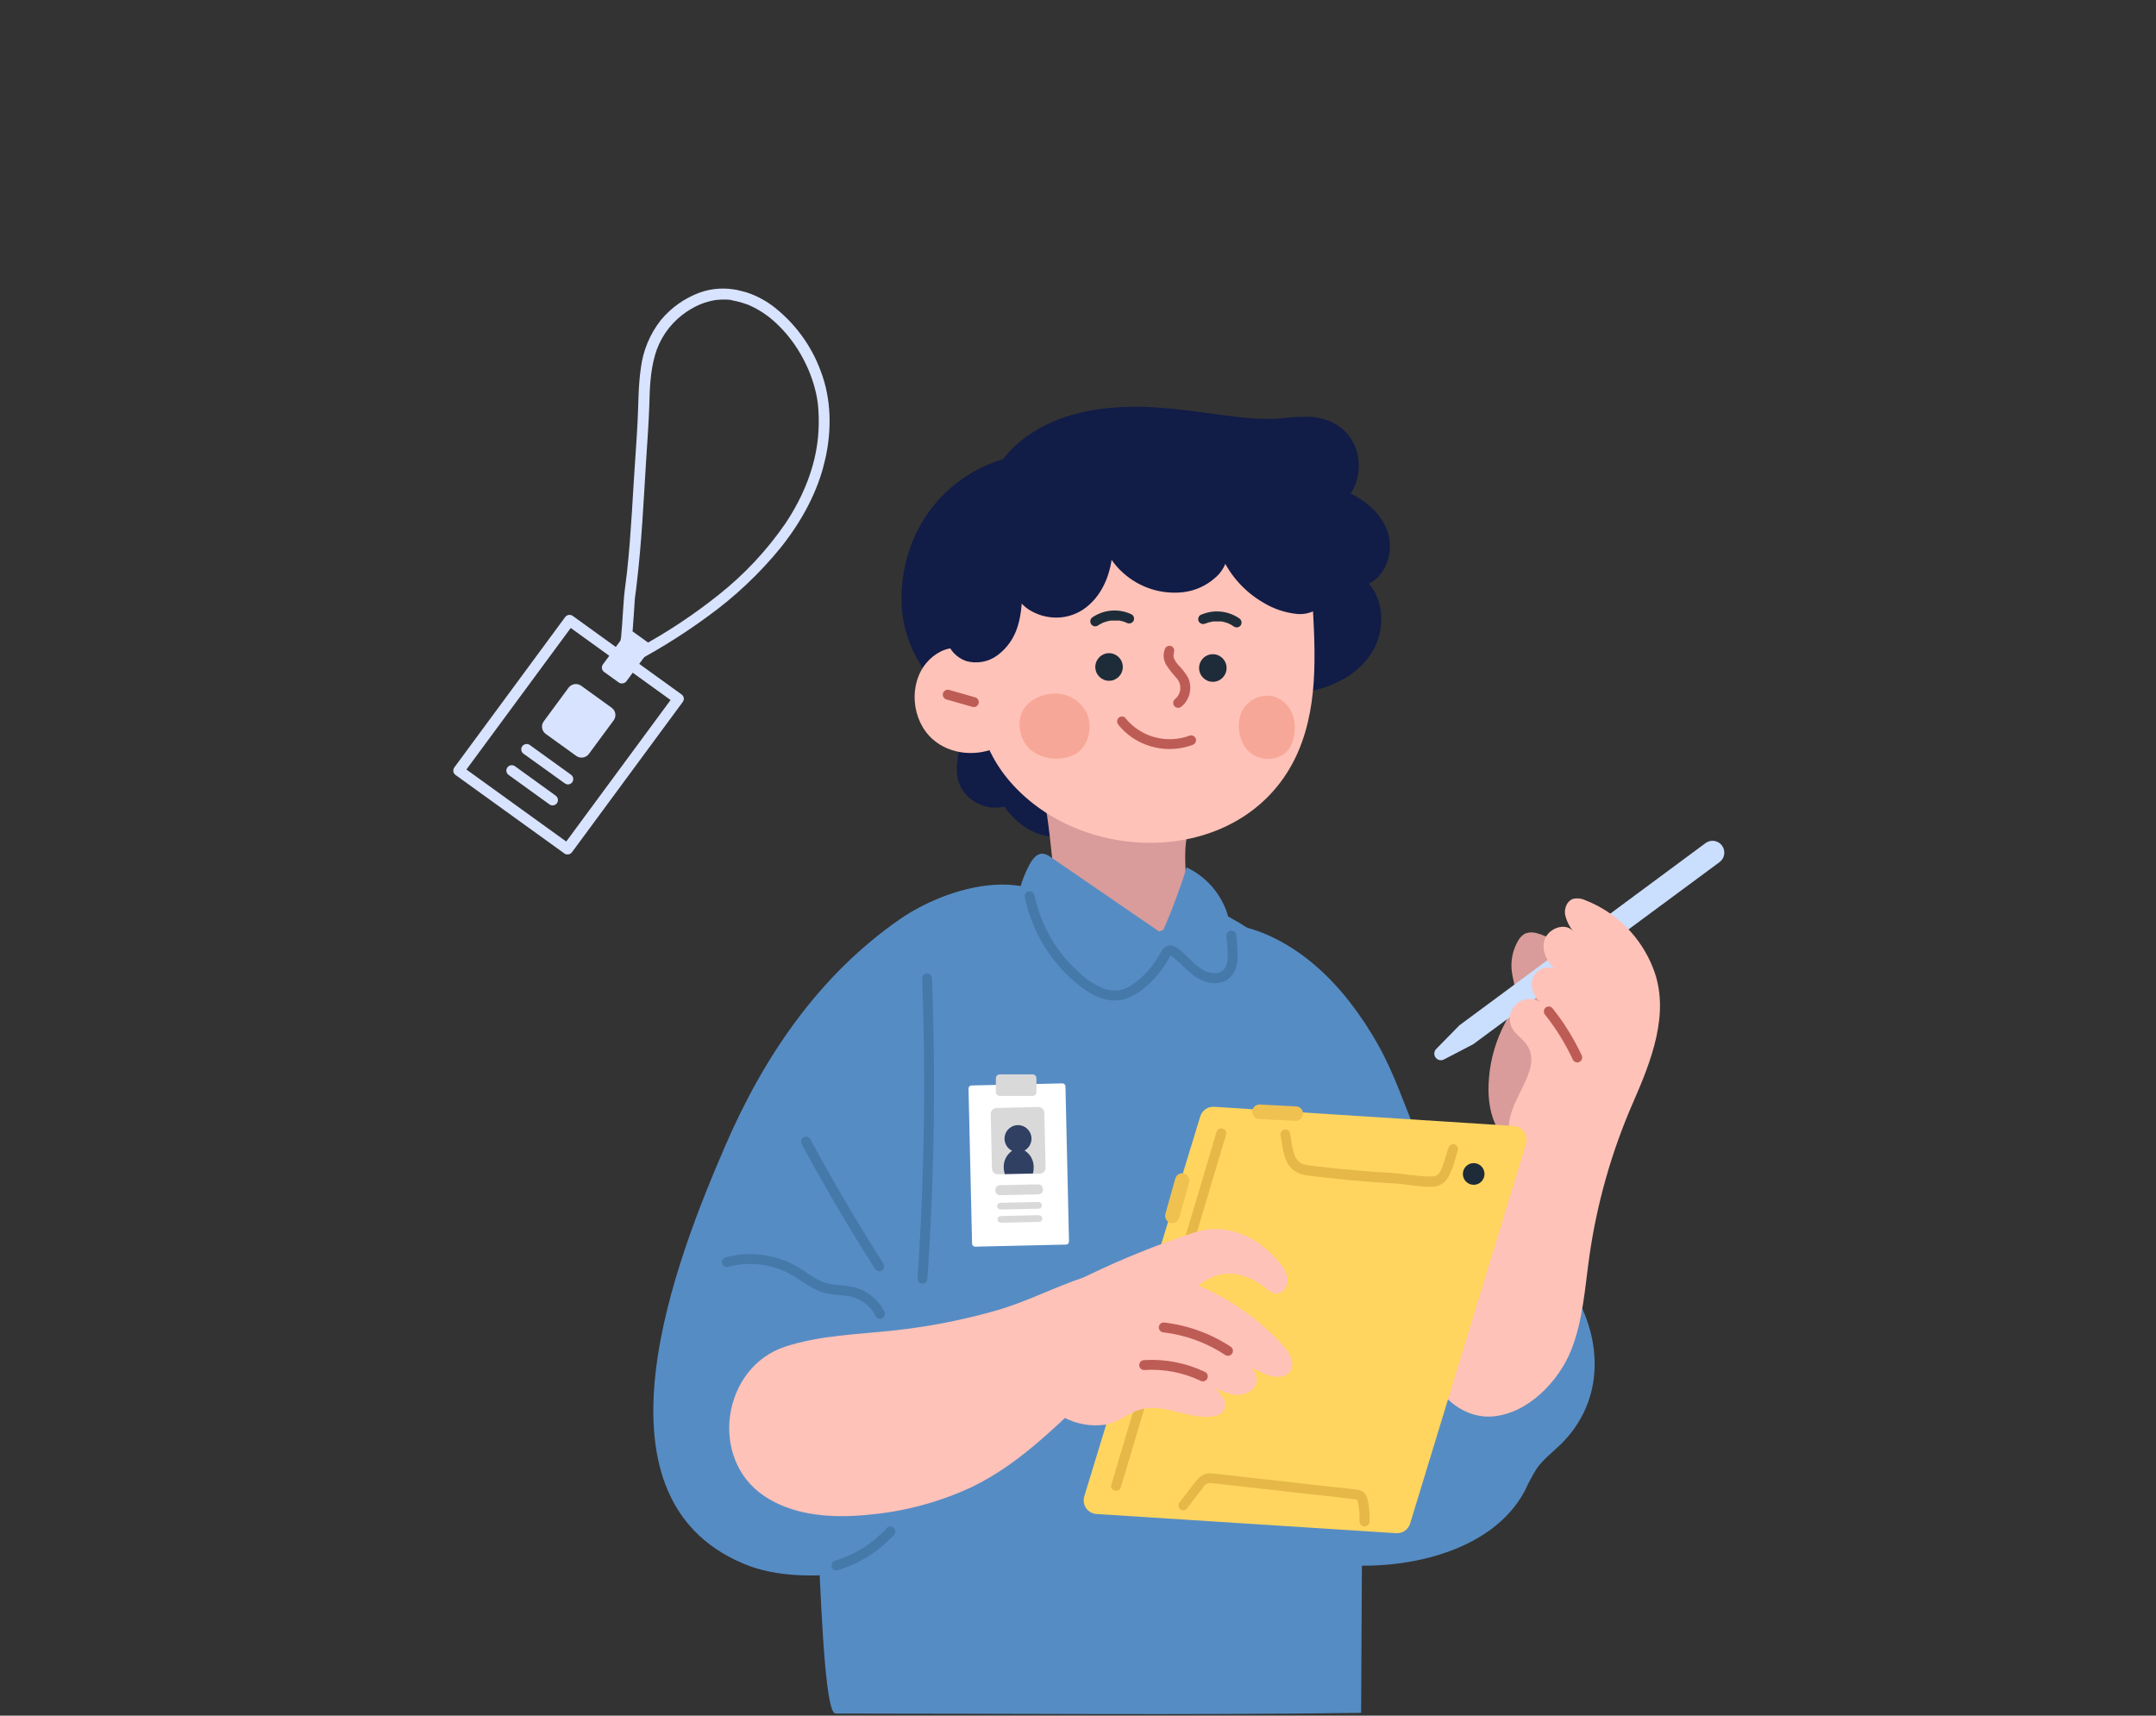 <svg width="240" height="191" viewBox="0 0 240 191" fill="none" xmlns="http://www.w3.org/2000/svg">
<rect x="0" y="0" width="240" height="191" fill="#333333" stroke="none"/>
<g clip-path="url(#clip0_819_2284)">
<path d="M69.344 74.409C72.614 72.763 75.739 70.851 78.687 68.694C81.786 66.468 84.569 63.844 86.965 60.893C89.237 58.021 91.044 54.75 91.856 51.163C92.594 47.916 92.564 44.441 91.353 41.291C90.296 38.413 88.424 35.89 85.962 34.022C83.641 32.325 80.666 31.58 77.9 32.57C76.195 33.196 74.693 34.261 73.548 35.655C72.341 37.198 71.578 39.036 71.338 40.977C71.052 42.925 71.072 44.9 70.978 46.864C70.868 49.094 70.686 51.315 70.552 53.56C70.418 55.806 70.281 58.145 70.101 60.441C70.008 61.557 69.907 62.675 69.786 63.789C69.688 64.673 69.547 65.56 69.465 66.448C69.372 67.482 69.332 68.521 69.252 69.554C69.228 69.869 69.201 70.179 69.174 70.493L69.135 70.985L69.109 71.09C69.115 71.067 69.138 70.974 69.109 71.09L69.082 71.351C69.026 71.882 68.939 72.41 68.821 72.931C68.799 73.02 68.776 73.109 68.754 73.198C68.732 73.288 68.732 73.288 68.722 73.33C68.69 73.458 68.791 73.187 68.722 73.33C68.709 73.381 68.658 73.438 68.637 73.486C68.617 73.535 68.748 73.361 68.675 73.434C68.603 73.506 68.814 73.345 68.727 73.393C68.045 73.771 68.679 74.8 69.357 74.421C69.686 74.173 69.905 73.809 69.968 73.404C70.091 72.933 70.18 72.453 70.236 71.969C70.401 70.71 70.487 69.436 70.571 68.17C70.602 67.688 70.63 67.206 70.665 66.725C70.686 66.644 70.677 66.559 70.685 66.479C70.692 66.398 70.7 66.417 70.709 66.382C70.721 66.249 70.669 66.541 70.699 66.421C70.776 65.925 70.829 65.424 70.885 64.928C71.155 62.672 71.344 60.407 71.5 58.142C71.656 55.878 71.776 53.654 71.916 51.406C72.044 49.303 72.213 47.202 72.281 45.092C72.323 43.236 72.394 41.361 72.905 39.567C73.405 37.784 74.467 36.208 75.939 35.066C76.539 34.6 77.196 34.21 77.895 33.905C78.219 33.767 78.553 33.653 78.894 33.564C79.059 33.519 79.223 33.481 79.394 33.449L79.625 33.408C79.69 33.405 79.755 33.397 79.818 33.386C80.144 33.351 80.472 33.339 80.8 33.349C80.962 33.352 81.126 33.364 81.285 33.379C81.444 33.393 81.198 33.357 81.285 33.379L81.395 33.406L81.643 33.467C81.971 33.526 82.296 33.606 82.614 33.708C82.771 33.747 82.923 33.809 83.076 33.863L83.19 33.891C83.163 33.885 83.085 33.845 83.19 33.891L83.458 34.007C84.071 34.28 84.656 34.614 85.202 35.002L85.556 35.258L85.983 35.607C86.258 35.845 86.523 36.091 86.777 36.346C87.791 37.369 88.651 38.531 89.329 39.795C89.504 40.114 89.666 40.438 89.818 40.767C89.896 40.926 89.915 40.968 89.99 41.151C90.066 41.334 90.133 41.499 90.202 41.677C90.464 42.355 90.675 43.05 90.835 43.758C90.987 44.43 91.079 45.113 91.11 45.8C91.164 46.71 91.151 47.623 91.073 48.53C90.769 52.017 89.393 55.316 87.462 58.227C85.393 61.244 82.878 63.937 80.001 66.218C77.164 68.483 74.124 70.489 70.918 72.212C70.189 72.616 69.455 73.006 68.713 73.382C68.582 73.466 68.489 73.598 68.454 73.749C68.42 73.9 68.446 74.059 68.528 74.192C68.61 74.326 68.74 74.423 68.892 74.463C69.045 74.504 69.206 74.484 69.344 74.409V74.409Z" fill="#D8E3FF"/>
<path d="M63.021 95.108C62.946 95.089 62.874 95.055 62.813 95.007L50.716 86.284C50.65 86.237 50.593 86.177 50.55 86.109C50.507 86.04 50.479 85.963 50.466 85.883C50.453 85.803 50.457 85.722 50.477 85.644C50.497 85.566 50.533 85.493 50.582 85.428L62.908 68.705C62.955 68.639 63.015 68.583 63.085 68.541C63.154 68.499 63.232 68.471 63.313 68.46C63.394 68.448 63.477 68.453 63.556 68.474C63.635 68.495 63.709 68.532 63.774 68.582L75.869 77.309C75.934 77.355 75.989 77.413 76.03 77.481C76.072 77.548 76.1 77.622 76.113 77.7C76.126 77.778 76.122 77.857 76.104 77.933C76.085 78.009 76.052 78.081 76.004 78.144L63.678 94.868C63.607 94.97 63.506 95.047 63.389 95.091C63.271 95.134 63.143 95.14 63.021 95.108V95.108ZM51.92 85.669L63.031 93.688L74.647 77.932L63.532 69.912L51.92 85.669Z" fill="#D8E3FF"/>
<path d="M68.088 78.792L64.702 76.348C64.249 76.022 63.617 76.117 63.289 76.562L60.526 80.31C60.198 80.755 60.299 81.38 60.752 81.707L64.138 84.15C64.591 84.477 65.224 84.381 65.551 83.937L68.315 80.188C68.642 79.743 68.541 79.118 68.088 78.792Z" fill="#D8E3FF"/>
<path d="M63.072 87.299C62.995 87.281 62.922 87.247 62.859 87.201L58.312 83.937C58.241 83.893 58.18 83.835 58.132 83.767C58.084 83.699 58.051 83.622 58.035 83.541C58.019 83.46 58.02 83.377 58.037 83.296C58.055 83.216 58.09 83.14 58.139 83.074C58.188 83.007 58.25 82.952 58.322 82.91C58.394 82.869 58.474 82.843 58.557 82.833C58.64 82.824 58.724 82.831 58.804 82.855C58.884 82.879 58.958 82.92 59.022 82.973L63.569 86.254C63.68 86.337 63.76 86.455 63.794 86.588C63.828 86.722 63.815 86.863 63.756 86.987C63.697 87.112 63.597 87.212 63.472 87.272C63.346 87.331 63.204 87.346 63.068 87.314L63.072 87.299Z" fill="#D8E3FF"/>
<path d="M61.377 89.651C61.3 89.631 61.228 89.597 61.163 89.552L56.617 86.272C56.486 86.178 56.399 86.036 56.373 85.879C56.348 85.721 56.387 85.561 56.482 85.433C56.577 85.305 56.72 85.219 56.879 85.195C57.038 85.172 57.201 85.211 57.331 85.306L61.858 88.581C61.972 88.663 62.054 88.782 62.09 88.916C62.126 89.051 62.114 89.193 62.055 89.319C61.996 89.445 61.895 89.546 61.768 89.606C61.642 89.666 61.498 89.68 61.361 89.647L61.377 89.651Z" fill="#D8E3FF"/>
<path d="M71.762 72.039L70.149 70.875L67.6 74.334L69.213 75.498L71.762 72.039Z" fill="#D8E3FF"/>
<path d="M69.082 76.076C69.004 76.057 68.932 76.022 68.869 75.974L67.254 74.813C67.187 74.766 67.131 74.706 67.089 74.637C67.046 74.568 67.018 74.491 67.006 74.412C66.994 74.332 66.998 74.251 67.018 74.173C67.038 74.095 67.074 74.022 67.123 73.958L69.673 70.501C69.72 70.435 69.78 70.38 69.849 70.338C69.919 70.295 69.996 70.268 70.077 70.256C70.158 70.245 70.241 70.249 70.32 70.27C70.399 70.291 70.473 70.328 70.538 70.378L72.153 71.543C72.217 71.589 72.272 71.647 72.314 71.715C72.356 71.782 72.384 71.856 72.396 71.934C72.409 72.012 72.406 72.091 72.387 72.167C72.369 72.243 72.335 72.315 72.288 72.378L69.738 75.835C69.644 75.963 69.503 76.049 69.345 76.075C69.258 76.094 69.169 76.095 69.082 76.076V76.076ZM68.46 74.203L69.087 74.654L70.926 72.165L70.296 71.709L68.46 74.203Z" fill="#D8E3FF"/>
</g>
<path d="M174.217 105.773C173.398 104.893 172.355 104.255 171.2 103.93C170.74 103.763 170.236 103.763 169.776 103.93C169.424 104.128 169.139 104.427 168.957 104.789C168.375 105.817 168.141 107.008 168.293 108.18C168.388 108.918 168.627 109.603 168.66 110.329C168.715 111.848 167.849 113.216 167.192 114.587C166.29 116.51 165.785 118.596 165.705 120.72C165.639 122.438 165.878 124.218 166.737 125.708C167.596 127.197 169.163 128.347 170.877 128.369C172.591 128.391 174.319 127.075 174.462 125.357" fill="#D99C9A"/>
<path d="M162.457 114.147L159.84 116.816C159.732 116.942 159.669 117.102 159.663 117.269C159.657 117.435 159.707 117.599 159.805 117.734C159.904 117.868 160.044 117.965 160.205 118.008C160.365 118.052 160.535 118.04 160.688 117.973L163.991 116.256L191.41 95.982C191.55 95.88 191.668 95.751 191.757 95.603C191.847 95.455 191.906 95.291 191.932 95.119C191.958 94.948 191.95 94.773 191.909 94.605C191.867 94.437 191.792 94.278 191.689 94.139V94.139C191.587 93.999 191.459 93.881 191.311 93.792C191.164 93.702 191 93.643 190.829 93.617C190.659 93.591 190.485 93.6 190.317 93.642C190.15 93.684 189.993 93.759 189.854 93.863L162.457 114.147Z" fill="#CADEFE"/>
<path d="M111.089 63.082C108.153 58.906 110.006 52.683 113.973 49.502C117.941 46.321 123.358 45.617 128.43 45.901C132.467 46.13 136.468 47.007 140.516 47.213C143.371 47.357 146.494 46.108 148.994 48.116C151.042 49.771 151.273 53.229 149.467 55.146C151.467 56.008 153.358 57.497 153.978 59.595C154.598 61.692 153.457 64.361 151.317 64.755C153.783 66.598 153.677 70.653 151.732 73.049C149.787 75.445 146.593 76.455 143.525 76.757C137.538 77.33 131.547 75.698 126.668 72.164" fill="#111C47"/>
<path d="M110.628 63.358C108.521 60.32 108.818 56.284 110.418 53.096C111.243 51.449 112.427 50.012 113.883 48.89C115.524 47.647 117.385 46.728 119.366 46.181C123.623 44.964 128.105 45.174 132.446 45.727C134.898 46.04 137.346 46.435 139.816 46.604C140.852 46.671 141.892 46.652 142.925 46.545C143.908 46.421 144.9 46.375 145.89 46.409C147.857 46.538 149.755 47.482 150.661 49.314C151.057 50.117 151.261 51.001 151.255 51.897C151.25 52.793 151.037 53.676 150.632 54.474C150.427 54.858 150.173 55.214 149.876 55.532L149.762 54.662C151.546 55.436 153.274 56.7 154.166 58.484C154.579 59.297 154.767 60.206 154.713 61.116C154.659 62.026 154.364 62.906 153.858 63.663C153.309 64.492 152.464 65.076 151.498 65.296L151.63 64.286C153.421 65.65 154.005 67.913 153.66 70.081C153.293 72.425 151.744 74.301 149.74 75.485C147.571 76.771 145.009 77.261 142.521 77.398C137.114 77.677 131.759 76.216 127.235 73.229C126.956 73.044 126.681 72.86 126.409 72.654C126.286 72.577 126.197 72.456 126.16 72.316C126.123 72.175 126.141 72.026 126.211 71.898C126.285 71.772 126.406 71.681 126.546 71.644C126.687 71.606 126.837 71.626 126.963 71.699C131.075 74.676 136.006 76.296 141.075 76.332C143.42 76.332 145.846 76.067 148.015 75.123C149.048 74.688 149.992 74.063 150.797 73.28C151.493 72.6 152.018 71.764 152.328 70.84C152.415 70.571 152.486 70.296 152.54 70.018C152.592 69.775 152.624 69.529 152.636 69.281C152.654 69.002 152.654 68.723 152.636 68.444C152.624 68.218 152.593 67.994 152.544 67.773C152.45 67.269 152.269 66.785 152.008 66.343C151.763 65.918 151.441 65.543 151.058 65.237C150.966 65.18 150.893 65.097 150.846 64.999C150.799 64.901 150.781 64.792 150.793 64.684C150.807 64.577 150.852 64.476 150.923 64.394C150.993 64.312 151.086 64.253 151.19 64.224C151.527 64.173 151.848 64.047 152.129 63.855C152.256 63.776 152.373 63.684 152.478 63.579L152.658 63.398L152.75 63.291C152.75 63.291 152.86 63.158 152.808 63.225C152.913 63.088 153.007 62.944 153.091 62.794C153.174 62.648 153.248 62.498 153.315 62.344C153.377 62.182 153.432 62.012 153.48 61.843C153.506 61.747 153.528 61.651 153.546 61.551L153.568 61.437C153.568 61.437 153.594 61.256 153.568 61.349C153.677 60.606 153.564 59.848 153.245 59.17C152.883 58.409 152.367 57.732 151.729 57.183C150.97 56.533 150.114 56.006 149.193 55.62C149.121 55.577 149.06 55.519 149.014 55.448C148.968 55.378 148.938 55.298 148.927 55.215C148.916 55.132 148.924 55.047 148.951 54.967C148.977 54.887 149.021 54.815 149.079 54.754C149.583 54.205 149.921 53.524 150.056 52.79C150.094 52.624 150.118 52.455 150.125 52.285C150.136 52.084 150.136 51.884 150.125 51.684C150.116 51.309 150.057 50.937 149.949 50.578C149.754 49.86 149.365 49.209 148.826 48.698C148.151 48.1 147.314 47.715 146.422 47.592C144.587 47.29 142.657 47.821 140.792 47.784C139.629 47.762 138.462 47.629 137.306 47.493C136.15 47.356 134.902 47.183 133.702 47.021C129.518 46.453 125.26 46.037 121.073 46.914C117.509 47.651 114.008 49.41 112.004 52.517C111.551 53.211 111.175 53.953 110.881 54.728C110.737 55.126 110.614 55.531 110.514 55.941C110.466 56.136 110.422 56.332 110.385 56.531C110.363 56.634 110.345 56.737 110.33 56.84L110.308 56.962C110.308 57.043 110.308 57.073 110.29 57.095C110.06 58.667 110.285 60.273 110.94 61.721C111.121 62.097 111.332 62.459 111.571 62.801C111.61 62.864 111.637 62.934 111.649 63.007C111.661 63.081 111.658 63.155 111.64 63.228C111.623 63.3 111.591 63.368 111.547 63.427C111.502 63.487 111.447 63.537 111.383 63.574C111.319 63.611 111.248 63.636 111.175 63.645C111.101 63.654 111.027 63.649 110.956 63.629C110.884 63.608 110.818 63.574 110.76 63.527C110.703 63.481 110.655 63.423 110.62 63.358H110.628Z" fill="#111C47"/>
<path d="M118.673 51.235C116.196 50.816 113.655 51.016 111.272 51.816C108.89 52.616 106.741 53.993 105.013 55.824C103.537 57.461 102.414 59.386 101.715 61.479C101.015 63.573 100.753 65.788 100.947 67.988C101.314 72.024 103.883 75.084 105.949 78.419C106.558 79.4 107.186 80.417 107.34 81.564C107.564 83.226 106.764 84.933 107.127 86.573C107.582 88.604 110.063 89.891 111.975 89.109C112.811 90.5 114.067 91.587 115.561 92.209C120.699 94.126 122.006 87.874 123.922 84.583C125.07 82.603 128.66 76.311 125.834 74.564" fill="#111C47"/>
<path d="M118.527 51.77C115.195 51.215 111.774 51.828 108.838 53.506C105.822 55.23 103.525 57.987 102.368 61.272C101.775 62.929 101.461 64.673 101.439 66.433C101.404 68.2 101.752 69.953 102.459 71.571C103.237 73.202 104.15 74.765 105.19 76.241C105.697 77.008 106.203 77.775 106.68 78.556C107.234 79.377 107.63 80.294 107.847 81.262C108.027 82.301 107.847 83.322 107.693 84.351C107.616 84.822 107.579 85.299 107.583 85.777C107.588 85.97 107.607 86.162 107.642 86.352C107.664 86.455 107.689 86.559 107.719 86.658C107.719 86.695 107.744 86.736 107.755 86.772C107.766 86.809 107.818 86.935 107.785 86.857C108.041 87.462 108.485 87.966 109.051 88.295C109.599 88.641 110.239 88.815 110.886 88.792C111.21 88.774 111.528 88.7 111.826 88.571C111.942 88.54 112.066 88.548 112.178 88.594C112.29 88.639 112.384 88.721 112.446 88.826C113.108 89.896 114.027 90.783 115.118 91.406C115.598 91.662 116.114 91.845 116.648 91.948L116.832 91.981C116.898 91.981 116.832 91.981 116.832 91.981H116.905C117.023 91.981 117.136 92.003 117.254 92.007C117.371 92.01 117.463 92.007 117.566 92.007H117.727C117.771 92.007 117.896 91.984 117.786 92.007C117.982 91.975 118.176 91.93 118.366 91.87C118.454 91.841 118.542 91.808 118.626 91.771L118.674 91.749L118.806 91.682C118.976 91.589 119.14 91.486 119.298 91.373C119.408 91.291 119.269 91.402 119.342 91.339L119.445 91.255L119.672 91.048C119.819 90.907 119.959 90.758 120.091 90.602L120.282 90.37C120.34 90.296 120.252 90.414 120.326 90.315L120.425 90.178C120.677 89.823 120.91 89.454 121.122 89.073C121.985 87.528 122.59 85.844 123.464 84.314C123.831 83.672 124.198 83.031 124.535 82.371C124.975 81.537 125.361 80.675 125.691 79.791C125.862 79.334 126.009 78.869 126.132 78.398C126.187 78.173 126.238 77.948 126.275 77.719C126.275 77.671 126.275 77.624 126.301 77.572C126.326 77.52 126.301 77.509 126.301 77.476C126.301 77.443 126.301 77.568 126.301 77.502C126.301 77.436 126.326 77.281 126.334 77.17C126.345 76.965 126.345 76.76 126.334 76.555V76.426C126.332 76.397 126.332 76.369 126.334 76.341C126.334 76.341 126.334 76.444 126.334 76.381C126.334 76.319 126.301 76.19 126.279 76.098C126.257 76.005 126.235 75.928 126.205 75.847C126.176 75.766 126.176 75.769 126.165 75.733C126.216 75.869 126.165 75.733 126.139 75.688C126.113 75.644 126.058 75.541 126.011 75.471C125.963 75.401 125.904 75.331 126.011 75.442L125.923 75.338C125.864 75.276 125.798 75.22 125.735 75.158C125.673 75.095 125.805 75.202 125.735 75.158L125.596 75.062C124.998 74.693 125.552 73.727 126.154 74.107C127.875 75.213 127.596 77.476 127.097 79.164C126.5 81.017 125.689 82.793 124.682 84.458C124.278 85.165 123.9 85.884 123.555 86.629C123.152 87.499 122.766 88.383 122.319 89.231C121.485 90.816 120.337 92.501 118.52 92.998C116.112 93.651 113.617 92.121 112.171 90.289C111.95 90.005 111.738 89.714 111.539 89.412L112.163 89.666C110.673 90.263 108.908 89.762 107.759 88.682C107.16 88.124 106.753 87.389 106.596 86.584C106.409 85.523 106.596 84.476 106.761 83.425C106.835 82.95 106.867 82.469 106.856 81.988C106.825 81.502 106.714 81.025 106.526 80.576C106.118 79.689 105.626 78.844 105.058 78.051C104.034 76.463 102.937 74.922 102.052 73.259C101.126 71.577 100.56 69.719 100.39 67.804C100.258 65.921 100.444 64.029 100.94 62.209C101.878 58.619 104.051 55.478 107.074 53.344C110.097 51.209 113.775 50.218 117.456 50.546C117.914 50.586 118.373 50.649 118.828 50.73C118.968 50.77 119.087 50.863 119.159 50.99C119.231 51.117 119.251 51.267 119.214 51.408C119.168 51.545 119.073 51.659 118.947 51.727C118.82 51.796 118.673 51.813 118.535 51.777L118.527 51.77Z" fill="#111C47"/>
<path d="M91.116 172.325C91.523 182.241 92.016 190.688 92.996 190.762C112.13 190.762 132.767 190.951 151.516 190.688L151.831 131.425C152.293 119.998 147.761 108.048 136.981 102.18C124.195 95.217 101.987 102.077 95.318 115.306C90.426 125.011 90.415 139.781 90.547 150.408C90.54 152.218 90.716 162.476 91.116 172.325Z" fill="#568CC4"/>
<path d="M117.911 133.75C118.818 128.191 119.643 122.622 120.616 117.052C121.372 112.725 121.545 109.009 120.249 104.689C117.485 95.411 106.145 98.194 100.17 102.334C91.138 108.6 85.012 117.645 80.718 127.598C75.418 139.876 64.753 166.541 82.781 174.09C86.421 175.616 90.517 175.524 94.448 175.196C107.961 174.046 113.261 157.702 115.683 145.991C116.535 141.914 117.243 137.838 117.911 133.75Z" fill="#568CC4"/>
<path d="M115.665 87.668C116.369 87.867 116.927 93.794 117.023 94.609C117.324 97.189 117.39 99.821 117.533 102.412C117.529 102.59 117.565 102.767 117.639 102.928C117.841 103.188 118.136 103.357 118.461 103.4C119.902 103.795 121.271 104.417 122.517 105.243C124.278 106.419 126.121 108.081 128.183 107.628C129.971 107.234 131.024 105.383 131.641 103.654C132.914 100.068 131.274 96.201 132.272 92.416L115.665 87.668Z" fill="#D99C9A"/>
<path d="M146.323 73.656C146.348 72.031 146.286 70.409 146.202 68.817C146.044 65.894 146.003 62.919 144.587 60.261C144.148 59.431 143.603 58.663 142.965 57.976C141.082 55.945 138.381 54.636 134.619 53.464C127.121 51.127 118.584 53.331 113.464 59.211C110.121 63.055 108.693 67.221 108.436 72.27C108.15 77.648 108.803 82.835 112.433 87.015C120.614 96.488 138.182 96.477 144.121 84.516C144.432 83.887 144.706 83.241 144.943 82.58C145.956 79.742 146.293 76.697 146.323 73.656Z" fill="#FFC2B8"/>
<path d="M110.627 73.86C109.967 73.441 109.28 73.064 108.572 72.732C107.948 72.41 107.27 72.207 106.572 72.135C105.265 72.054 104.002 72.769 103.155 73.764C101.103 76.168 101.463 80.208 103.826 82.301C105.786 84.041 108.829 84.281 111.167 83.109" fill="#FFC2B8"/>
<path d="M123.457 75.791C122.612 75.791 121.927 75.103 121.927 74.254C121.927 73.405 122.612 72.717 123.457 72.717C124.303 72.717 124.988 73.405 124.988 74.254C124.988 75.103 124.303 75.791 123.457 75.791Z" fill="#1D2C38"/>
<path d="M135.01 75.905C134.164 75.905 133.479 75.217 133.479 74.368C133.479 73.519 134.164 72.831 135.01 72.831C135.855 72.831 136.54 73.519 136.54 74.368C136.54 75.217 135.855 75.905 135.01 75.905Z" fill="#1D2C38"/>
<path d="M125.273 79.945C126.115 80.982 127.261 81.727 128.547 82.075C129.834 82.424 131.197 82.358 132.444 81.888C132.583 81.85 132.731 81.866 132.857 81.935C132.984 82.004 133.079 82.119 133.123 82.256C133.159 82.398 133.138 82.548 133.066 82.675C132.995 82.802 132.877 82.896 132.738 82.938C131.624 83.345 130.429 83.479 129.254 83.329C128.078 83.179 126.955 82.749 125.977 82.076C125.427 81.691 124.932 81.231 124.509 80.708C124.41 80.602 124.355 80.463 124.355 80.317C124.355 80.172 124.41 80.033 124.509 79.927C124.613 79.824 124.753 79.767 124.898 79.767C125.044 79.767 125.184 79.824 125.287 79.927L125.273 79.945Z" fill="#BD5C55"/>
<path d="M119.898 83.833C121.216 82.952 121.631 80.885 120.999 79.443C120.735 78.88 120.34 78.389 119.847 78.011C119.355 77.632 118.78 77.378 118.17 77.269C117.563 77.171 116.943 77.198 116.346 77.346C115.75 77.494 115.189 77.761 114.698 78.131C112.962 79.406 113.171 82.156 114.789 83.538C115.525 84.082 116.403 84.4 117.315 84.452C118.227 84.504 119.135 84.289 119.928 83.833H119.898Z" fill="#F7A797"/>
<path d="M143.025 83.87C144.079 83.015 144.413 80.992 143.902 79.606C143.729 79.095 143.432 78.635 143.039 78.267C142.646 77.9 142.168 77.635 141.649 77.497C141.153 77.408 140.642 77.439 140.16 77.586C139.678 77.733 139.237 77.993 138.874 78.345C137.491 79.583 137.649 82.256 138.94 83.594C139.471 84.124 140.179 84.437 140.926 84.471C141.677 84.549 142.428 84.334 143.025 83.87Z" fill="#F7A797"/>
<path d="M105.633 76.8L108.521 77.626C108.594 77.642 108.663 77.673 108.724 77.716C108.785 77.76 108.836 77.815 108.875 77.88C108.913 77.944 108.938 78.015 108.949 78.089C108.959 78.164 108.954 78.239 108.935 78.312C108.915 78.384 108.881 78.452 108.834 78.51C108.788 78.569 108.73 78.618 108.664 78.653C108.598 78.689 108.526 78.71 108.452 78.717C108.377 78.723 108.302 78.715 108.231 78.691L105.339 77.865C105.202 77.823 105.087 77.729 105.019 77.602C104.95 77.476 104.933 77.328 104.971 77.19C105.009 77.051 105.1 76.933 105.223 76.86C105.347 76.787 105.494 76.766 105.633 76.8V76.8Z" fill="#BD5C55"/>
<path d="M147.459 62.193C146.725 55.631 141.715 51.581 135.714 49.45C131.332 47.894 126.561 47.607 121.955 48.222C119.713 48.488 117.524 49.089 115.459 50.007C110.769 52.218 107.385 56.796 106.313 61.846C105.836 64.113 105.741 66.686 105.623 68.979C105.513 71.157 106.427 73.402 108.926 73.184C110.589 73.033 111.939 71.651 112.56 70.092C113.18 68.533 113.213 66.811 113.239 65.13C113.76 67.895 117.566 69.019 119.973 67.585C122.381 66.151 123.394 63.085 123.298 60.272C124.546 64.05 129.094 66.35 132.859 65.112C134.694 64.507 136.441 62.79 136.126 60.866C136.683 62.453 137.605 63.887 138.816 65.05C140.028 66.214 141.495 67.075 143.099 67.563C144.2 67.888 145.503 67.994 146.402 67.272C147.213 66.623 147.455 65.492 147.503 64.452C147.551 63.699 147.537 62.943 147.459 62.193Z" fill="#111C47"/>
<path d="M146.903 62.193C146.772 61.097 146.505 60.021 146.11 58.99C145.72 58.012 145.213 57.085 144.602 56.229C143.345 54.553 141.771 53.142 139.97 52.079C137.902 50.827 135.657 49.896 133.312 49.318C130.486 48.617 127.571 48.347 124.665 48.518C121.806 48.677 118.867 49.145 116.224 50.276C114.012 51.236 112.052 52.698 110.499 54.548C108.98 56.353 107.855 58.458 107.196 60.726C106.414 63.395 106.333 66.222 106.205 68.979C106.178 69.456 106.208 69.933 106.296 70.402C106.344 70.639 106.409 70.872 106.491 71.099C106.491 71.121 106.55 71.246 106.517 71.169C106.542 71.228 106.568 71.283 106.597 71.342C106.627 71.401 106.704 71.545 106.763 71.641C106.821 71.737 106.818 71.729 106.847 71.773L106.909 71.858C106.909 71.858 106.862 71.799 106.909 71.858C106.979 71.945 107.054 72.027 107.133 72.105L107.265 72.223C107.313 72.264 107.265 72.223 107.265 72.223L107.328 72.271C107.42 72.334 107.515 72.392 107.614 72.444L107.739 72.507C107.776 72.517 107.813 72.53 107.849 72.544C107.969 72.584 108.091 72.615 108.216 72.636H108.33C108.33 72.636 108.264 72.636 108.33 72.636H108.513C108.654 72.643 108.795 72.643 108.935 72.636C109.462 72.561 109.967 72.374 110.415 72.087C110.863 71.799 111.245 71.418 111.534 70.97C112.236 69.865 112.633 68.593 112.682 67.284C112.741 66.569 112.752 65.854 112.763 65.135C112.763 64.534 113.717 64.357 113.842 64.987C113.868 65.102 113.894 65.216 113.927 65.33C113.927 65.382 113.96 65.43 113.978 65.481C113.996 65.533 114.044 65.651 114.007 65.57C114.103 65.782 114.22 65.985 114.356 66.174L114.4 66.237C114.4 66.237 114.356 66.178 114.4 66.237C114.444 66.296 114.477 66.329 114.518 66.373C114.591 66.458 114.67 66.538 114.752 66.613L114.888 66.735C114.907 66.735 115.006 66.83 114.94 66.779C115.039 66.853 115.138 66.923 115.241 66.989C116.002 67.466 116.887 67.704 117.784 67.671C117.901 67.671 118.023 67.671 118.151 67.649H118.316C118.221 67.649 118.412 67.649 118.441 67.627C118.674 67.583 118.903 67.522 119.127 67.446C119.333 67.38 119.53 67.289 119.714 67.177C119.932 67.052 120.141 66.912 120.338 66.757C121.184 66.056 121.832 65.145 122.217 64.114C122.682 62.9 122.893 61.602 122.838 60.302C122.839 60.17 122.888 60.042 122.976 59.942C123.063 59.843 123.184 59.778 123.315 59.761C123.446 59.744 123.58 59.775 123.691 59.848C123.802 59.921 123.883 60.031 123.92 60.159C124.255 61.123 124.807 61.997 125.532 62.713C125.888 63.072 126.281 63.391 126.706 63.664C126.93 63.812 127.157 63.944 127.392 64.07C127.627 64.195 127.873 64.305 128.042 64.372C129.007 64.773 130.048 64.961 131.092 64.921C131.589 64.905 132.083 64.825 132.56 64.681C133.098 64.529 133.608 64.288 134.068 63.97C134.571 63.631 134.995 63.187 135.312 62.669C135.614 62.184 135.744 61.611 135.68 61.043C135.646 60.902 135.667 60.754 135.739 60.628C135.81 60.502 135.927 60.408 136.065 60.365C136.204 60.328 136.351 60.345 136.477 60.414C136.604 60.482 136.699 60.597 136.744 60.734C137.483 62.826 138.886 64.617 140.737 65.832C141.654 66.452 142.674 66.9 143.75 67.155C144.767 67.376 145.952 67.302 146.506 66.34C146.789 65.81 146.948 65.223 146.972 64.623C147.031 63.813 147.013 62.999 146.917 62.193C146.918 62.047 146.977 61.907 147.08 61.803C147.183 61.7 147.322 61.641 147.468 61.641C147.613 61.644 147.751 61.704 147.853 61.806C147.956 61.909 148.015 62.048 148.018 62.193C148.173 63.59 148.224 65.142 147.651 66.477C147.397 67.114 146.934 67.645 146.338 67.981C145.729 68.286 145.048 68.414 144.37 68.349C143.056 68.214 141.788 67.789 140.656 67.103C139.567 66.475 138.589 65.67 137.76 64.722C136.813 63.634 136.083 62.372 135.61 61.006L136.674 60.712C136.759 61.386 136.675 62.07 136.428 62.703C136.181 63.335 135.78 63.895 135.261 64.331C134.26 65.221 133.011 65.78 131.683 65.931C130.482 66.062 129.268 65.938 128.119 65.566C126.97 65.193 125.912 64.582 125.014 63.771C123.992 62.866 123.224 61.708 122.786 60.413L123.865 60.266C123.942 62.802 123.19 65.603 121.241 67.335C120.36 68.141 119.239 68.633 118.052 68.736C116.952 68.828 115.848 68.596 114.877 68.069C114.336 67.789 113.863 67.394 113.491 66.91C113.118 66.427 112.856 65.867 112.723 65.271L113.806 65.124C113.784 66.661 113.754 68.239 113.288 69.72C112.906 71.013 112.117 72.146 111.038 72.949C110.539 73.32 109.96 73.571 109.349 73.681C108.737 73.791 108.108 73.757 107.511 73.583C107.008 73.399 106.554 73.1 106.185 72.71C105.817 72.32 105.543 71.849 105.386 71.335C104.979 70.188 105.078 68.983 105.137 67.793C105.217 66.241 105.317 64.689 105.537 63.152C105.888 60.555 106.786 58.063 108.172 55.842C109.523 53.682 111.331 51.847 113.468 50.468C115.964 48.879 118.87 48.09 121.773 47.689C124.862 47.248 127.998 47.256 131.085 47.715C133.825 48.137 136.482 48.988 138.961 50.236C141.031 51.246 142.897 52.632 144.466 54.324C146.026 56.038 147.134 58.117 147.688 60.372C147.829 60.972 147.933 61.581 148 62.193C147.999 62.34 147.941 62.48 147.838 62.583C147.735 62.687 147.595 62.745 147.45 62.746C147.305 62.742 147.168 62.683 147.066 62.58C146.964 62.477 146.906 62.339 146.903 62.193V62.193Z" fill="#111C47"/>
<path d="M133.634 68.468C134.323 68.152 135.082 68.02 135.837 68.084C136.592 68.149 137.317 68.408 137.943 68.836C138.062 68.912 138.148 69.029 138.185 69.166C138.222 69.303 138.206 69.448 138.141 69.573C138.068 69.7 137.947 69.792 137.806 69.829C137.665 69.867 137.515 69.846 137.389 69.773C137.16 69.609 136.914 69.472 136.655 69.363C136.507 69.311 136.356 69.267 136.203 69.231C136.126 69.212 136.049 69.201 135.972 69.186C135.895 69.172 135.895 69.186 135.943 69.186H135.855C135.708 69.177 135.561 69.177 135.414 69.186C135.333 69.186 135.256 69.186 135.179 69.186H135.033C134.878 69.21 134.725 69.244 134.574 69.286L134.35 69.36L134.24 69.404H134.207C134.08 69.473 133.931 69.491 133.791 69.454C133.652 69.417 133.531 69.328 133.454 69.205C133.383 69.077 133.363 68.927 133.4 68.785C133.437 68.643 133.528 68.522 133.653 68.446L133.634 68.468Z" fill="#1D2C38"/>
<path d="M125.429 69.337C125.167 69.22 124.892 69.136 124.61 69.086H124.497H124.467H124.232C124.082 69.086 123.935 69.086 123.788 69.086C123.77 69.086 123.59 69.086 123.671 69.086L123.44 69.127C123.286 69.159 123.134 69.201 122.985 69.252C122.857 69.29 122.735 69.341 122.618 69.403C122.478 69.474 122.343 69.554 122.214 69.643C122.151 69.683 122.082 69.709 122.009 69.721C121.936 69.733 121.861 69.73 121.789 69.713C121.717 69.695 121.65 69.663 121.59 69.619C121.531 69.574 121.481 69.518 121.444 69.454C121.407 69.39 121.383 69.319 121.373 69.245C121.364 69.171 121.37 69.097 121.39 69.025C121.41 68.954 121.444 68.887 121.491 68.829C121.537 68.771 121.594 68.723 121.66 68.688C122.294 68.271 123.024 68.026 123.78 67.975C124.536 67.925 125.292 68.072 125.976 68.401C126.096 68.475 126.184 68.593 126.221 68.73C126.257 68.867 126.241 69.013 126.174 69.138C126.097 69.262 125.976 69.351 125.835 69.388C125.695 69.425 125.545 69.407 125.418 69.337H125.429Z" fill="#1D2C38"/>
<path d="M130.681 72.744C130.483 73.149 130.868 73.68 131.136 74.001C131.578 74.439 131.96 74.935 132.27 75.475C132.506 76.012 132.562 76.611 132.429 77.183C132.297 77.754 131.984 78.268 131.536 78.645C131.431 78.746 131.291 78.801 131.146 78.801C131 78.801 130.86 78.746 130.755 78.645C130.653 78.541 130.597 78.4 130.597 78.254C130.597 78.109 130.653 77.968 130.755 77.864C130.932 77.73 131.079 77.561 131.188 77.368C131.296 77.174 131.363 76.96 131.385 76.739C131.407 76.518 131.383 76.295 131.314 76.083C131.245 75.872 131.133 75.678 130.986 75.512C130.562 75.052 130.175 74.559 129.83 74.038C129.657 73.758 129.556 73.44 129.537 73.112C129.517 72.784 129.578 72.456 129.716 72.158C129.79 72.037 129.907 71.949 130.044 71.912C130.18 71.875 130.326 71.892 130.45 71.959C130.568 72.035 130.654 72.153 130.691 72.289C130.728 72.425 130.712 72.57 130.648 72.696L130.681 72.744Z" fill="#BD5C55"/>
<path d="M118.668 138.558L108.552 138.79C108.365 138.794 108.211 138.646 108.207 138.459L107.813 121.19C107.809 121.003 107.957 120.848 108.143 120.844L118.259 120.611C118.446 120.607 118.6 120.755 118.604 120.943L118.998 138.211C119.002 138.398 118.854 138.553 118.668 138.558Z" fill="white"/>
<path d="M115.58 123.241L110.93 123.348C110.755 123.353 110.589 123.427 110.468 123.554C110.347 123.681 110.281 123.851 110.284 124.027L110.423 130.086C110.425 130.174 110.444 130.259 110.479 130.339C110.514 130.419 110.564 130.491 110.627 130.551C110.69 130.612 110.764 130.659 110.844 130.69C110.925 130.722 111.012 130.737 111.098 130.735H111.851C111.782 130.512 111.744 130.28 111.737 130.046C111.714 129.674 111.787 129.303 111.949 128.969C112.111 128.634 112.357 128.347 112.662 128.136C112.424 128.016 112.222 127.835 112.077 127.611C111.931 127.387 111.848 127.128 111.835 126.861C111.822 126.593 111.879 126.328 112.002 126.09C112.125 125.853 112.308 125.652 112.533 125.509C112.758 125.366 113.017 125.286 113.283 125.276C113.549 125.266 113.813 125.327 114.048 125.454C114.283 125.58 114.48 125.766 114.619 125.994C114.759 126.222 114.836 126.483 114.842 126.751C114.849 127.026 114.78 127.297 114.644 127.536C114.507 127.775 114.308 127.971 114.068 128.103C114.382 128.3 114.64 128.575 114.817 128.902C114.994 129.229 115.083 129.596 115.077 129.968C115.084 130.203 115.057 130.438 114.996 130.665H115.748C115.923 130.66 116.089 130.586 116.21 130.459C116.331 130.332 116.397 130.163 116.394 129.987L116.255 123.927C116.258 123.837 116.243 123.747 116.21 123.663C116.177 123.579 116.128 123.502 116.064 123.438C116.001 123.374 115.926 123.323 115.842 123.29C115.759 123.256 115.67 123.239 115.58 123.241V123.241Z" fill="#D9D9D9"/>
<path d="M114.061 128.086C114.293 127.955 114.487 127.764 114.621 127.534C114.756 127.303 114.827 127.04 114.828 126.773C114.829 126.506 114.759 126.243 114.625 126.011C114.492 125.78 114.299 125.588 114.068 125.456C113.837 125.324 113.574 125.255 113.308 125.258C113.042 125.261 112.781 125.334 112.552 125.471C112.324 125.608 112.135 125.804 112.006 126.038C111.878 126.272 111.813 126.536 111.819 126.803C111.827 127.078 111.909 127.346 112.056 127.578C112.203 127.809 112.411 127.997 112.656 128.119C112.35 128.33 112.105 128.617 111.943 128.951C111.78 129.286 111.708 129.657 111.731 130.029C111.737 130.263 111.776 130.494 111.845 130.718L114.99 130.648C115.051 130.421 115.078 130.186 115.071 129.951C115.077 129.579 114.988 129.212 114.811 128.885C114.634 128.558 114.376 128.283 114.061 128.086Z" fill="#2F4063"/>
<path d="M111.325 131.947L115.036 131.862H115.572C116.28 131.862 116.28 132.968 115.572 132.968L111.861 133.053H111.325C110.617 133.071 110.617 131.966 111.325 131.947V131.947Z" fill="#D9D9D9"/>
<path d="M111.369 133.909L115.079 133.824H115.615C115.712 133.824 115.806 133.863 115.874 133.932C115.943 134.001 115.982 134.095 115.982 134.193C115.982 134.291 115.943 134.384 115.874 134.453C115.806 134.523 115.712 134.561 115.615 134.561L111.904 134.646H111.369C111.271 134.646 111.178 134.607 111.109 134.538C111.04 134.469 111.002 134.375 111.002 134.278C111.002 134.18 111.04 134.086 111.109 134.017C111.178 133.948 111.271 133.909 111.369 133.909V133.909Z" fill="#D9D9D9"/>
<path d="M111.397 135.383L115.126 135.291H115.658C115.755 135.291 115.849 135.33 115.917 135.399C115.986 135.468 116.025 135.562 116.025 135.66C116.025 135.757 115.986 135.851 115.917 135.92C115.849 135.989 115.755 136.028 115.658 136.028L111.947 136.117H111.412C111.314 136.117 111.221 136.078 111.152 136.009C111.083 135.94 111.045 135.846 111.045 135.748C111.045 135.65 111.083 135.557 111.152 135.487C111.221 135.418 111.314 135.379 111.412 135.379L111.397 135.383Z" fill="#D9D9D9"/>
<path d="M111.278 119.611H114.952C115.183 119.611 115.371 119.799 115.371 120.032V121.591C115.371 121.823 115.183 122.011 114.952 122.011H111.278C111.047 122.011 110.86 121.823 110.86 121.591V120.032C110.86 119.799 111.047 119.611 111.278 119.611Z" fill="#D9D9D9"/>
<path d="M132.223 105.895L117.003 95.452C116.729 95.222 116.396 95.077 116.042 95.032C115.392 95.032 114.941 95.64 114.621 96.219C113.281 98.695 112.794 101.546 113.238 104.328C113.468 105.714 113.984 107.037 114.752 108.212C115.519 109.386 116.522 110.388 117.697 111.151C121.169 113.297 125.771 112.795 129.346 110.783C130.928 109.898 132.407 108.674 133.111 107.001" fill="#568CC4"/>
<path d="M128.384 106.001C129.84 102.948 131.082 99.796 132.098 96.568C134.089 97.513 135.647 99.185 136.455 101.242C136.843 102.267 136.994 103.368 136.895 104.46C136.795 105.553 136.449 106.608 135.882 107.545C135.581 108.047 135.178 108.481 134.7 108.817C134.178 109.129 133.593 109.318 132.987 109.369C132.382 109.421 131.773 109.333 131.206 109.112C130.075 108.661 129.055 107.969 128.215 107.085" fill="#568CC4"/>
<path d="M150.203 111.49C151.407 113.034 152.489 114.67 153.44 116.382C156.92 122.593 157.969 130.134 163.32 135.11C164.421 136.12 165.889 136.53 167.288 137.079C176.401 140.699 181.451 153.25 173.714 160.817C172.83 161.687 171.813 162.439 171.09 163.453C170.591 164.247 170.146 165.075 169.758 165.93C166.088 172.933 155.976 174.96 148.658 174.131C139.446 173.084 132.605 164.521 128.05 157.208C124.578 151.639 124.252 145.782 122.953 139.648C121.452 132.549 119.983 126.01 120.431 118.637C120.677 114.649 121.411 110.484 123.903 107.369C127.716 102.607 134.932 101.604 140.58 103.867C144.43 105.427 147.62 108.199 150.203 111.49Z" fill="#568CC4"/>
<path d="M163.899 133.54C164.82 132.003 165.829 130.507 166.894 129.032C167.241 128.605 167.525 128.129 167.738 127.62C167.995 126.905 167.94 126.12 167.965 125.361C168.079 121.984 172.116 118.726 169.69 115.976C169.261 115.49 168.703 115.11 168.373 114.553C168.116 114.116 168.018 113.603 168.093 113.101C168.169 112.599 168.414 112.139 168.787 111.797C169.161 111.455 169.64 111.253 170.145 111.224C170.649 111.195 171.148 111.341 171.558 111.638C170.63 110.948 170.189 109.566 170.769 108.567C171.005 108.206 171.356 107.936 171.765 107.802C172.174 107.668 172.616 107.678 173.019 107.83C172.179 107.023 171.628 105.891 171.889 104.778C172.212 103.403 174.212 102.603 175.118 103.672C174.679 103.127 174.371 102.488 174.219 101.803C174.12 101.107 174.439 100.296 175.107 100.071C175.571 99.964 176.058 100.019 176.487 100.226C178.194 100.895 179.745 101.913 181.041 103.214C182.337 104.515 183.351 106.072 184.018 107.786C185.986 112.747 183.772 118.206 181.769 122.788C179.376 128.268 177.741 134.051 176.909 139.976C176.425 143.441 176.205 146.98 174.924 150.245C173.544 153.758 170.109 157.356 166.174 157.688C162.071 158.034 158.584 153.932 158.661 150.032C158.783 143.957 160.882 138.564 163.899 133.54Z" fill="#FFC2B8"/>
<path d="M137.634 104.156C137.682 104.83 137.755 105.508 137.77 106.183C137.804 106.753 137.728 107.323 137.546 107.864C137.347 108.431 136.944 108.904 136.415 109.187C135.876 109.44 135.272 109.517 134.687 109.408C133.461 109.22 132.543 108.391 131.688 107.565C131.282 107.129 130.828 106.74 130.334 106.408C130.227 106.341 130.253 106.386 130.305 106.364C130.239 106.449 130.185 106.544 130.143 106.644C129.996 106.916 129.838 107.182 129.67 107.44C128.968 108.51 128.094 109.454 127.082 110.234C126.033 111.041 124.821 111.542 123.482 111.34C122.142 111.137 121.012 110.418 119.995 109.604C119.075 108.866 118.238 108.029 117.499 107.108C115.814 105.02 114.643 102.561 114.083 99.931C114.063 99.861 114.058 99.788 114.067 99.716C114.076 99.643 114.099 99.574 114.135 99.51C114.17 99.447 114.218 99.391 114.275 99.347C114.333 99.302 114.398 99.269 114.468 99.249C114.538 99.23 114.611 99.225 114.683 99.234C114.755 99.243 114.824 99.266 114.887 99.302C114.95 99.338 115.006 99.386 115.05 99.443C115.095 99.501 115.128 99.566 115.147 99.636C115.602 101.814 116.503 103.873 117.793 105.682C118.431 106.574 119.162 107.395 119.973 108.133C120.782 108.944 121.741 109.588 122.795 110.031C123.329 110.244 123.906 110.323 124.476 110.263C125.009 110.174 125.517 109.969 125.963 109.663C126.915 109.036 127.745 108.239 128.411 107.311C128.756 106.839 129.013 106.327 129.325 105.836C129.406 105.687 129.52 105.558 129.658 105.459C129.796 105.36 129.954 105.294 130.121 105.265C130.468 105.239 130.811 105.346 131.083 105.564C132.048 106.242 132.753 107.241 133.743 107.875C134.179 108.169 134.687 108.335 135.212 108.354C135.435 108.367 135.658 108.322 135.859 108.222C136.06 108.123 136.231 107.973 136.357 107.786C136.603 107.315 136.709 106.783 136.661 106.253C136.661 105.553 136.573 104.852 136.522 104.156C136.523 104.009 136.581 103.869 136.684 103.766C136.787 103.662 136.927 103.604 137.072 103.603C137.217 103.606 137.356 103.665 137.458 103.768C137.561 103.871 137.62 104.01 137.623 104.156H137.634Z" fill="#4479AA"/>
<path d="M155.426 170.688C155.767 170.709 156.104 170.615 156.385 170.419C156.665 170.224 156.872 169.939 156.971 169.612L169.879 127.321C169.946 127.102 169.962 126.869 169.927 126.642C169.892 126.415 169.807 126.199 169.677 126.01C169.547 125.82 169.376 125.663 169.178 125.549C168.979 125.436 168.757 125.369 168.528 125.353L135.152 123.219C134.812 123.197 134.475 123.291 134.194 123.486C133.914 123.68 133.707 123.964 133.607 124.292L120.699 166.585C120.632 166.805 120.614 167.037 120.649 167.264C120.684 167.492 120.769 167.708 120.899 167.897C121.03 168.086 121.201 168.243 121.4 168.356C121.599 168.469 121.821 168.536 122.05 168.55L155.426 170.688Z" fill="#FFD55F"/>
<path d="M136.49 126.304L136.174 127.358L135.316 130.222L134.06 134.439L132.519 139.599L130.834 145.257L129.135 150.945L127.553 156.245L126.214 160.746L125.248 163.982C125.094 164.491 124.951 165.003 124.793 165.508L124.771 165.579C124.569 166.257 123.505 165.966 123.711 165.284L124.023 164.229L124.878 161.365L126.14 157.149L127.678 151.988L129.366 146.334L131.062 140.646L132.644 135.342L133.987 130.845L134.949 127.605C135.099 127.096 135.242 126.584 135.404 126.075C135.411 126.053 135.418 126.031 135.422 126.009C135.627 125.331 136.688 125.618 136.486 126.304H136.49Z" fill="#E5B848"/>
<path d="M164.047 131.904C163.382 131.904 162.843 131.363 162.843 130.695C162.843 130.028 163.382 129.486 164.047 129.486C164.712 129.486 165.25 130.028 165.25 130.695C165.25 131.363 164.712 131.904 164.047 131.904Z" fill="#1D2C38"/>
<path d="M130.465 136.165C130.646 136.173 130.824 136.118 130.97 136.011C131.115 135.904 131.221 135.751 131.269 135.576L132.37 131.646C132.403 131.529 132.409 131.406 132.388 131.287C132.367 131.167 132.319 131.054 132.249 130.955C132.178 130.856 132.087 130.775 131.981 130.716C131.874 130.658 131.757 130.624 131.636 130.618C131.455 130.611 131.277 130.665 131.131 130.772C130.984 130.879 130.878 131.033 130.829 131.208L129.728 135.133C129.694 135.251 129.688 135.374 129.709 135.495C129.73 135.615 129.777 135.729 129.848 135.828C129.919 135.927 130.011 136.009 130.118 136.068C130.225 136.126 130.344 136.159 130.465 136.165Z" fill="#EFC150"/>
<path d="M139.408 123.923C139.441 124.099 139.531 124.259 139.663 124.377C139.796 124.496 139.965 124.567 140.142 124.58L144.201 124.786C144.323 124.792 144.444 124.77 144.556 124.722C144.669 124.674 144.769 124.602 144.849 124.509C144.929 124.417 144.987 124.308 145.019 124.19C145.051 124.072 145.057 123.948 145.034 123.828V123.828C145.001 123.649 144.908 123.487 144.771 123.368C144.635 123.249 144.462 123.18 144.282 123.172L140.223 122.965C140.102 122.962 139.983 122.986 139.873 123.035C139.763 123.084 139.666 123.157 139.588 123.249C139.51 123.341 139.453 123.449 139.422 123.566C139.391 123.683 139.386 123.805 139.408 123.923V123.923Z" fill="#EFC150"/>
<path d="M162.293 128.078C162.061 128.724 161.926 129.398 161.676 130.039C161.426 130.681 161.125 131.433 160.505 131.812C159.885 132.192 159.18 132.144 158.545 132.107C157.756 132.067 156.975 131.941 156.196 131.835H156.086C156.178 131.835 156.086 131.835 156.086 131.835L155.855 131.805L155.429 131.765L153.8 131.665C152.696 131.586 151.595 131.498 150.497 131.4C149.396 131.296 148.262 131.182 147.146 131.057C146.61 130.994 146.074 130.931 145.542 130.861C145.119 130.816 144.708 130.691 144.331 130.493C142.863 129.697 142.83 127.879 142.558 126.438C142.522 126.299 142.54 126.151 142.608 126.025C142.676 125.898 142.789 125.802 142.925 125.756C143.063 125.718 143.211 125.735 143.337 125.804C143.463 125.873 143.557 125.988 143.601 126.125C143.722 126.766 143.791 127.419 143.946 128.056C143.979 128.189 144.015 128.325 144.056 128.454C144.081 128.528 144.107 128.598 144.136 128.668C144.166 128.738 144.1 128.595 144.136 128.668L144.191 128.779C144.221 128.841 144.258 128.904 144.294 128.967L144.346 129.048C144.346 129.048 144.412 129.144 144.375 129.088C144.338 129.033 144.459 129.192 144.485 129.217L144.643 129.365C144.713 129.428 144.54 129.302 144.669 129.387L144.757 129.442L144.937 129.546L145.036 129.59C144.962 129.56 145.036 129.59 145.061 129.59C145.155 129.623 145.251 129.651 145.348 129.675C145.787 129.76 146.23 129.822 146.676 129.859C147.729 129.98 148.786 130.095 149.847 130.194C150.908 130.294 151.961 130.386 153.022 130.463C153.928 130.53 154.857 130.548 155.752 130.648C156.097 130.688 156.439 130.736 156.784 130.784L157.022 130.821H157.143C157.261 130.821 157.209 130.821 157.184 130.821L157.745 130.887C158.112 130.928 158.479 130.961 158.821 130.968C158.978 130.968 159.136 130.968 159.294 130.968H159.5C159.525 130.968 159.61 130.968 159.5 130.968L159.639 130.943C159.704 130.929 159.767 130.912 159.83 130.891L159.925 130.858C159.859 130.884 159.859 130.891 159.925 130.858L159.999 130.814C160.032 130.791 160.024 130.814 159.973 130.836L160.024 130.791C160.076 130.74 160.123 130.692 160.168 130.64C160.212 130.589 160.168 130.618 160.168 130.64C160.198 130.6 160.226 130.558 160.252 130.515C160.3 130.441 160.344 130.364 160.388 130.283C160.459 130.148 160.522 130.009 160.575 129.866C160.839 129.181 160.993 128.458 161.243 127.765C161.288 127.63 161.383 127.516 161.509 127.448C161.634 127.379 161.78 127.361 161.918 127.397C162.055 127.441 162.17 127.536 162.238 127.663C162.306 127.791 162.323 127.939 162.285 128.078H162.293Z" fill="#E5B848"/>
<path d="M151.329 169.369C151.368 168.634 151.304 167.897 151.138 167.179C151.138 167.117 151.105 167.054 151.086 166.991C151.086 167.036 151.042 166.925 151.086 166.958C150.998 166.925 150.905 166.905 150.811 166.899L149.673 166.77L144.939 166.243L135.565 165.193C135.345 165.171 135.125 165.141 134.905 165.123C134.743 165.092 134.576 165.098 134.417 165.141C134.171 165.286 133.965 165.49 133.818 165.735L132.178 167.872C132.102 167.991 131.985 168.078 131.849 168.114C131.713 168.151 131.569 168.136 131.444 168.071C131.323 167.997 131.236 167.879 131.199 167.742C131.162 167.605 131.179 167.459 131.246 167.334L132.802 165.303C133.29 164.662 133.763 164.039 134.637 164.021C135.044 164.034 135.45 164.073 135.852 164.138L137.125 164.279L139.628 164.559L149.78 165.694C150.253 165.746 150.734 165.779 151.204 165.86C151.424 165.894 151.63 165.989 151.799 166.135C151.967 166.281 152.092 166.472 152.158 166.686C152.291 167.11 152.374 167.55 152.404 167.994C152.456 168.457 152.472 168.922 152.452 169.387C152.448 169.533 152.389 169.671 152.286 169.774C152.184 169.877 152.046 169.937 151.901 169.94C151.755 169.939 151.616 169.881 151.513 169.777C151.41 169.674 151.352 169.534 151.351 169.387L151.329 169.369Z" fill="#E5B848"/>
<path d="M86.189 167.209C85.822 167.017 85.464 166.807 85.118 166.579C78.82 162.406 80.412 152.203 87.412 149.918C91.309 148.646 95.486 148.557 99.549 148.115C103.379 147.7 107.168 146.96 110.875 145.903C114.35 144.912 117.415 143.264 120.828 142.147C122.63 141.561 125.408 141.042 126.785 142.8C127.886 144.193 127.537 146.803 127.269 148.41C126.792 151.263 125.32 151.694 123.379 153.401C118.431 157.743 114.203 162.653 108.14 165.565C104.585 167.219 100.774 168.25 96.873 168.613C93.251 168.997 89.393 168.86 86.189 167.209Z" fill="#FFC2B8"/>
<path d="M123.025 158.607C119.722 159.086 116.591 157.291 114.994 154.431C113.159 151.172 113.126 148.301 115.912 145.437C117.497 143.811 119.549 142.731 121.593 141.751C125.284 139.99 129.084 138.472 132.971 137.206C136.564 136.033 140.105 137.711 142.443 140.582C142.92 141.168 143.354 141.861 143.331 142.617C143.309 143.372 142.642 144.143 141.9 143.999C141.551 143.894 141.231 143.707 140.968 143.454C138.546 141.529 135.899 141.098 133.404 143.114C136.943 144.62 140.125 146.862 142.737 149.694C143.493 150.498 144.242 151.707 143.625 152.643C143.137 153.38 142.062 153.406 141.229 153.122C140.395 152.838 139.639 152.322 138.77 152.208C139.639 152.241 140.146 153.387 139.771 154.173C139.397 154.958 138.45 155.334 137.569 155.278C136.707 155.168 135.874 154.889 135.118 154.456C135.569 154.792 135.944 155.221 136.219 155.713C136.351 155.962 136.404 156.245 136.371 156.524C136.337 156.804 136.219 157.067 136.032 157.276C135.815 157.46 135.552 157.581 135.272 157.626C132.673 158.194 130.112 156.384 127.466 156.808C125.829 157.044 124.691 158.349 123.025 158.607Z" fill="#FFC2B8"/>
<path d="M136.415 150.864C134.351 149.497 131.999 148.631 129.544 148.335C129.399 148.332 129.261 148.272 129.159 148.169C129.057 148.066 128.997 147.928 128.994 147.782C128.995 147.636 129.053 147.496 129.156 147.392C129.259 147.289 129.398 147.23 129.544 147.229C132.195 147.528 134.738 148.446 136.972 149.909C137.035 149.946 137.089 149.995 137.133 150.053C137.177 150.111 137.209 150.177 137.227 150.247C137.245 150.317 137.249 150.391 137.239 150.463C137.229 150.535 137.205 150.604 137.169 150.667C137.132 150.729 137.084 150.784 137.026 150.828C136.968 150.872 136.902 150.904 136.832 150.922C136.762 150.941 136.689 150.945 136.618 150.935C136.546 150.925 136.477 150.901 136.415 150.864V150.864Z" fill="#BD5C55"/>
<path d="M133.604 153.7C131.657 152.784 129.51 152.379 127.365 152.524C127.219 152.524 127.079 152.466 126.975 152.362C126.872 152.259 126.814 152.118 126.814 151.971C126.814 151.825 126.872 151.684 126.975 151.58C127.079 151.477 127.219 151.418 127.365 151.418C129.705 151.275 132.042 151.731 134.158 152.745C134.223 152.78 134.281 152.828 134.327 152.886C134.374 152.944 134.408 153.011 134.428 153.082C134.448 153.154 134.454 153.229 134.444 153.302C134.435 153.376 134.411 153.447 134.374 153.511C134.337 153.575 134.287 153.631 134.228 153.676C134.168 153.72 134.101 153.752 134.029 153.77C133.957 153.788 133.882 153.79 133.809 153.778C133.736 153.766 133.666 153.74 133.604 153.7V153.7Z" fill="#BD5C55"/>
<path d="M97.495 146.556C97.035 145.63 96.251 144.908 95.293 144.528C94.074 144.064 92.724 144.27 91.487 143.854C90.32 143.456 89.362 142.674 88.316 142.047C87.289 141.432 86.156 141.018 84.976 140.827C83.665 140.619 82.325 140.693 81.045 141.045C80.906 141.079 80.759 141.058 80.636 140.985C80.512 140.912 80.422 140.794 80.384 140.655C80.345 140.517 80.362 140.369 80.431 140.243C80.5 140.116 80.615 140.022 80.752 139.98C83.292 139.293 85.997 139.581 88.338 140.787C89.439 141.354 90.364 142.202 91.501 142.681C92.76 143.212 94.177 142.973 95.458 143.419C96.747 143.86 97.816 144.784 98.442 145.999C98.511 146.126 98.529 146.276 98.493 146.416C98.456 146.557 98.367 146.678 98.243 146.755C98.117 146.827 97.967 146.847 97.827 146.81C97.686 146.773 97.565 146.681 97.491 146.556H97.495Z" fill="#4479AA"/>
<path d="M90.19 126.81C92.176 130.496 94.265 134.116 96.454 137.669C97.074 138.674 97.702 139.678 98.341 140.681C98.38 140.743 98.407 140.814 98.419 140.887C98.431 140.96 98.428 141.035 98.411 141.107C98.393 141.18 98.361 141.247 98.317 141.307C98.273 141.367 98.217 141.417 98.153 141.454C98.089 141.491 98.018 141.515 97.945 141.525C97.872 141.534 97.797 141.529 97.726 141.508C97.655 141.488 97.588 141.454 97.531 141.407C97.473 141.361 97.425 141.303 97.39 141.237C95.144 137.718 92.999 134.134 90.953 130.485C90.373 129.448 89.802 128.41 89.239 127.37C88.901 126.744 89.852 126.183 90.19 126.81V126.81Z" fill="#4479AA"/>
<path d="M103.753 108.925C103.914 113.275 103.987 117.627 103.973 121.981C103.958 126.336 103.852 130.688 103.653 135.037C103.543 137.482 103.405 139.922 103.239 142.358C103.235 142.503 103.176 142.642 103.073 142.744C102.971 142.847 102.833 142.907 102.688 142.911C102.543 142.91 102.403 142.851 102.3 142.748C102.197 142.644 102.139 142.504 102.138 142.358C102.431 138.015 102.638 133.667 102.758 129.313C102.878 124.958 102.906 120.605 102.842 116.253C102.806 113.808 102.742 111.365 102.652 108.925C102.626 108.214 103.727 108.214 103.753 108.925V108.925Z" fill="#4479AA"/>
<path d="M99.481 170.902C97.789 172.747 95.634 174.1 93.242 174.82C92.559 175.026 92.269 173.957 92.948 173.755C95.159 173.085 97.15 171.83 98.71 170.12C98.761 170.066 98.822 170.022 98.889 169.992C98.957 169.962 99.029 169.946 99.103 169.944C99.177 169.943 99.251 169.957 99.319 169.985C99.388 170.012 99.45 170.054 99.502 170.106C99.555 170.159 99.596 170.221 99.624 170.29C99.651 170.359 99.665 170.433 99.663 170.507C99.662 170.581 99.646 170.654 99.616 170.722C99.586 170.79 99.542 170.851 99.488 170.902H99.481Z" fill="#4479AA"/>
<path d="M172.796 112.213C174.081 113.823 175.174 115.578 176.051 117.444C176.125 117.571 176.146 117.722 176.109 117.864C176.072 118.006 175.981 118.127 175.855 118.201C175.729 118.276 175.578 118.297 175.437 118.26C175.296 118.223 175.175 118.131 175.101 118.004C174.272 116.218 173.236 114.537 172.014 112.995C171.914 112.889 171.859 112.75 171.859 112.604C171.859 112.459 171.914 112.319 172.014 112.213C172.117 112.11 172.257 112.052 172.403 112.052C172.549 112.052 172.689 112.11 172.792 112.213H172.796Z" fill="#BD5C55"/>
<defs>
<clipPath id="clip0_819_2284">
<rect width="31.869" height="65.558" fill="white" transform="translate(64.751 28) rotate(13.902)"/>
</clipPath>
</defs>
</svg>
